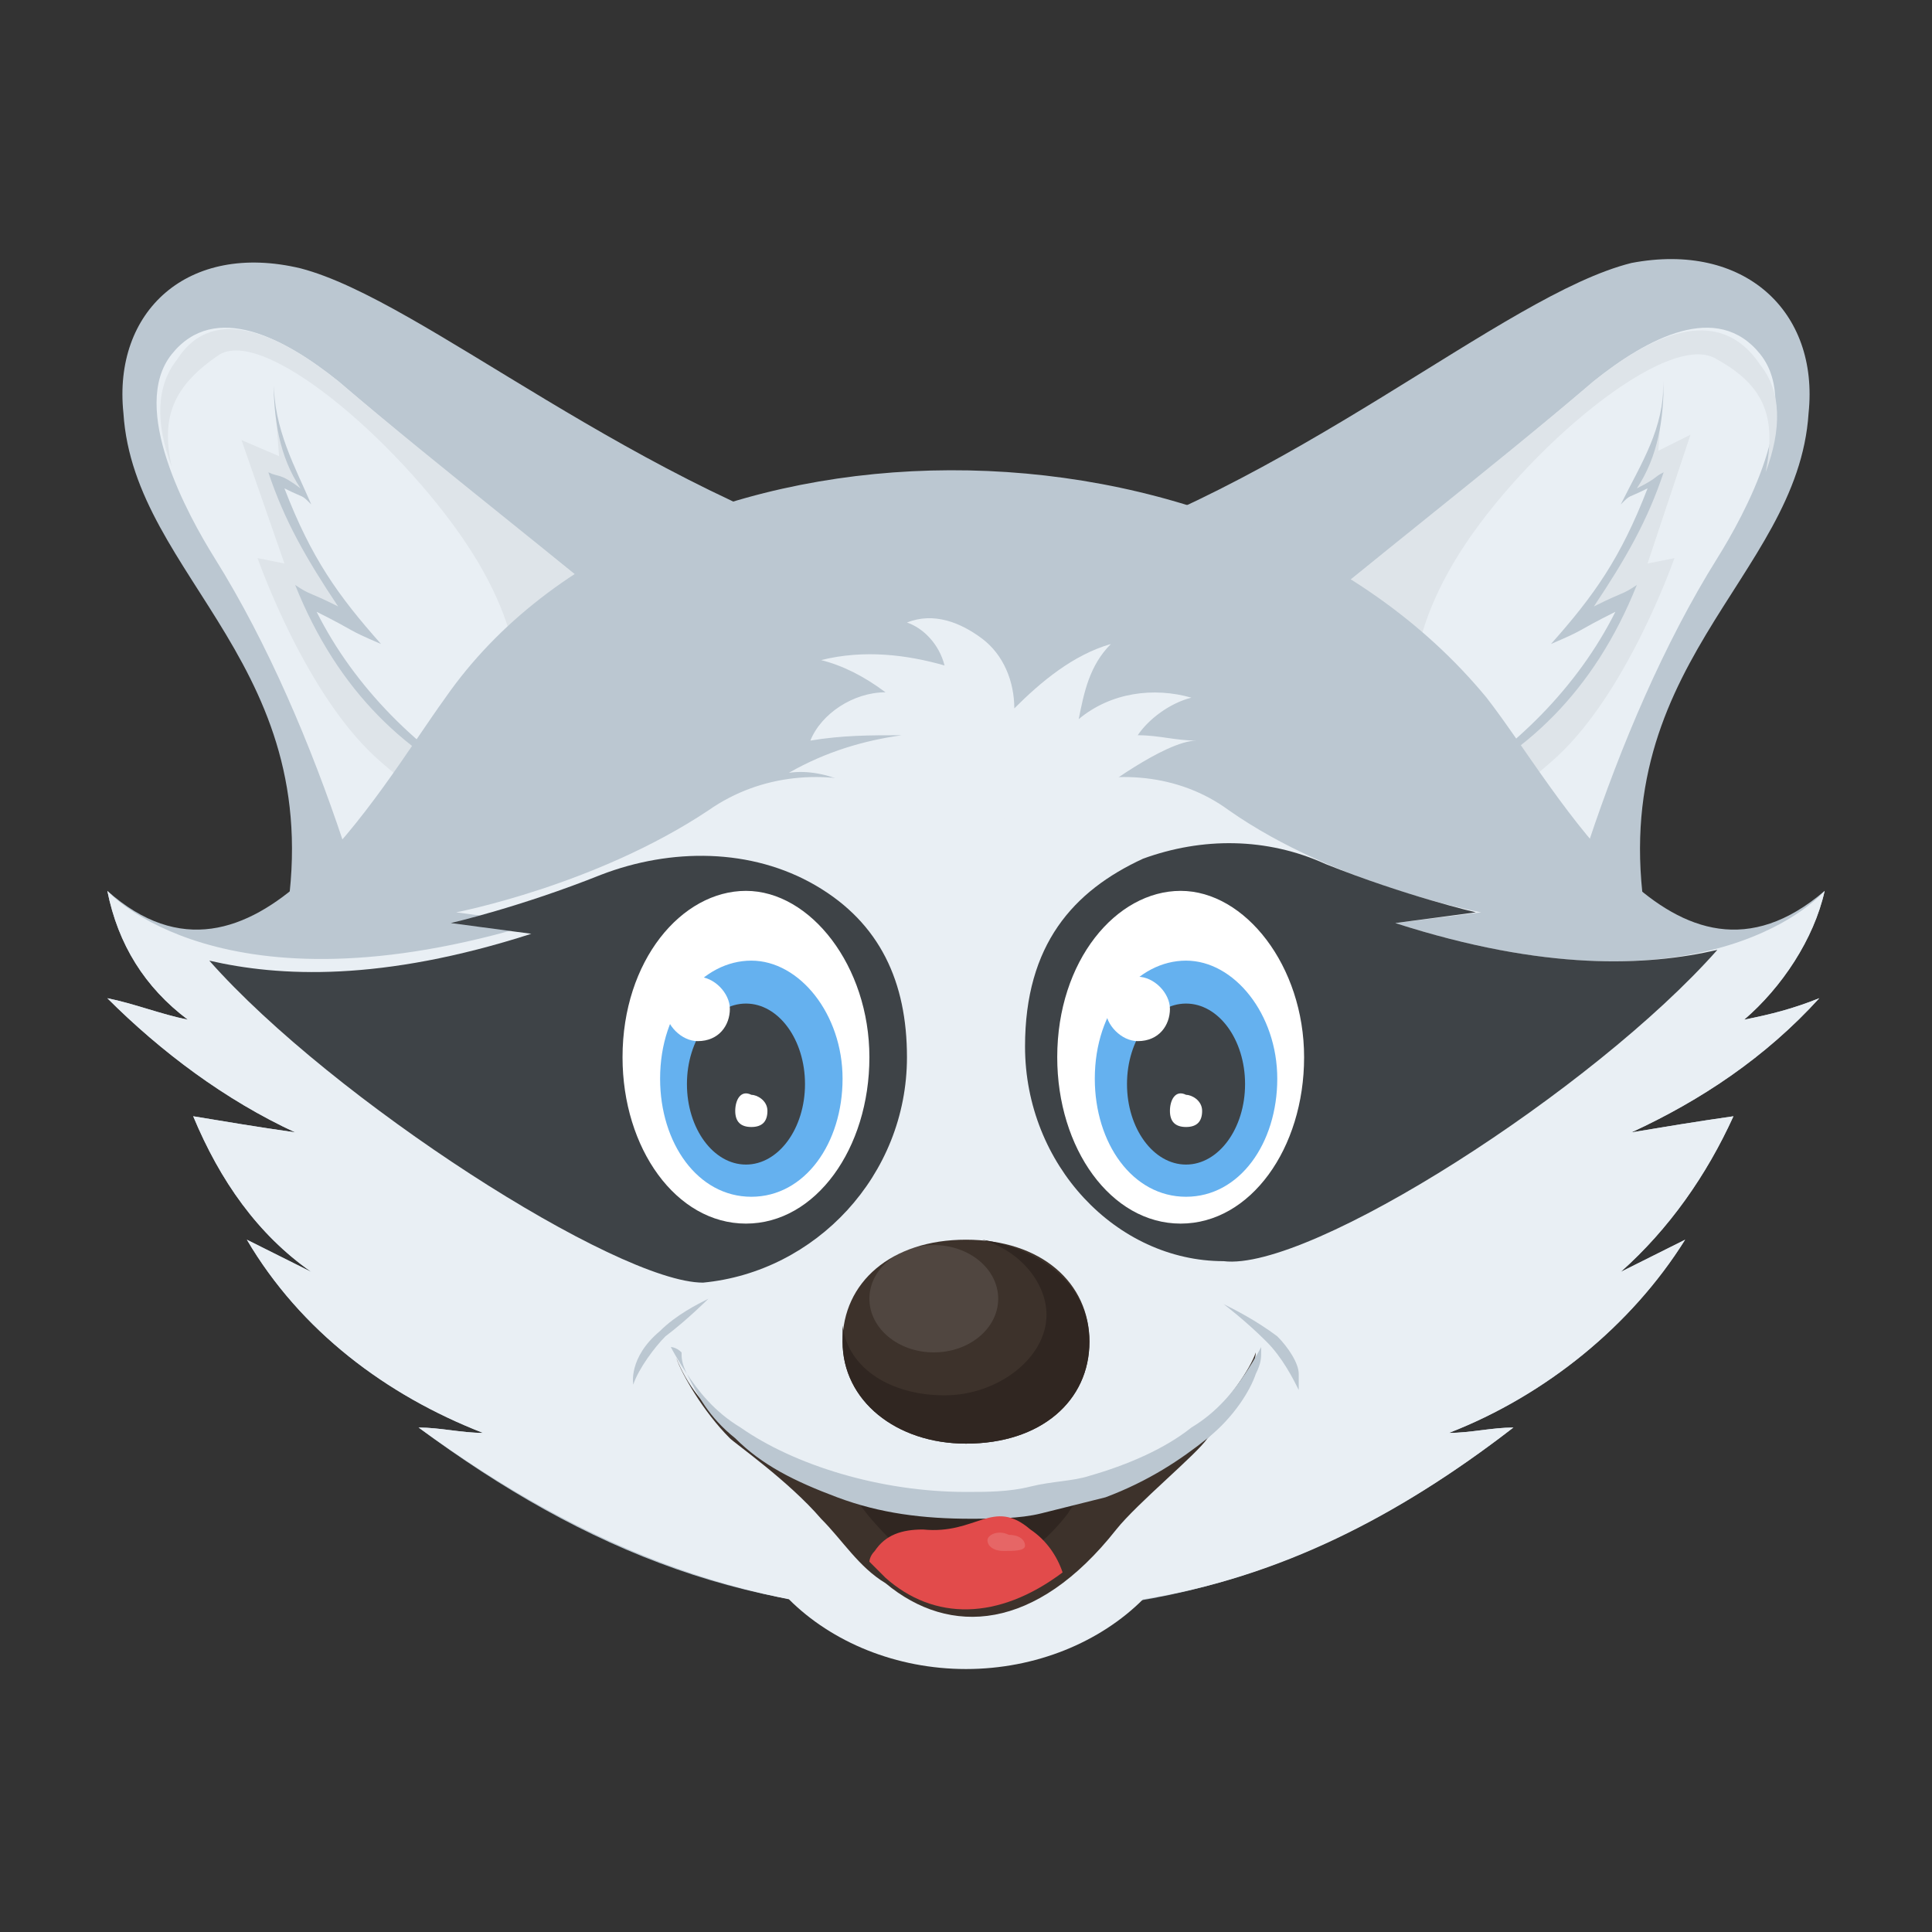 <?xml version="1.0" encoding="utf-8"?>
<!-- Generator: Adobe Illustrator 18.0.0, SVG Export Plug-In . SVG Version: 6.00 Build 0)  -->
<!DOCTYPE svg PUBLIC "-//W3C//DTD SVG 1.1//EN" "http://www.w3.org/Graphics/SVG/1.1/DTD/svg11.dtd">
<svg version="1.1" id="Layer_1" xmlns="http://www.w3.org/2000/svg" xmlns:xlink="http://www.w3.org/1999/xlink" x="0px" y="0px"
	 viewBox="0 0 36 36" enable-background="new 0 0 36 36" xml:space="preserve">
<rect x="0" y="0" width="36" height="36" fill="#333333" stroke="none"/>
<g>
	<g>
		<g>
			<g>
				<g>
					<g>
						<path fill="#BBC7D1" d="M33.7,7.7c-0.2,3.1-3.9,4.7-3,9.6c-6.4-2.8-7.6-6.4-11.4-6.8c4.8-1.4,8.7-5,11.1-5.6
							C32.5,4.5,33.9,5.8,33.7,7.7z"/>
					</g>
				</g>
			</g>
			<g>
				<g>
					<g>
						<path fill="#E9EFF4" d="M23.3,12.3c2.1-1.7,4.3-3.4,6.4-5.2c1-0.8,2.3-1.5,3.1-0.5c0.8,1-0.3,3-0.8,3.8
							c-1,1.6-1.8,3.5-2.4,5.3c-0.3,0.8-0.7,1.5-1.3,2.1c-0.8,0.7-1.8,1-2.8,1c-1,0-2-0.3-3-0.6"/>
					</g>
				</g>
			</g>
			<g>
				<g>
					<path fill="#DEE4E9" d="M29.7,7.1c-2,1.7-4.1,3.3-6.1,5c0.1,0.7,0.2,1.3,0.4,1.7c0.3,0.5,1.5,1.6,1.5,1.6s0.9,0.2,1,0.2
						l-0.1-2.2c0,0-0.4-1.2,0.8-3.1s3.9-4.2,4.8-3.6c0.9,0.5,1.1,1.1,0.9,2.1c0.3-0.8,0.3-1.5-0.1-2C32,5.6,30.7,6.3,29.7,7.1z"/>
				</g>
			</g>
			<g>
				<g>
					<g>
						<path fill="#DEE4E9" d="M30.7,10.5l0.5-0.1c0,0-0.9,2.6-2.3,3.8c-1.4,1.2-1.4,1.2-1.4,1.2l0.3-1.2c1.1-0.8,2-1.8,2.5-3.1
							c-0.3,0.1-0.6,0.3-0.9,0.5c0.6-0.8,1.2-1.7,1.5-2.7c-0.2,0.1-0.3,0.2-0.5,0.3c0.4-0.6,0.6-1.3,0.6-2.1c0,0,0,0,0,0l-0.1,1.3
							l0.6-0.3L30.7,10.5z"/>
					</g>
				</g>
			</g>
			<g>
				<g>
					<g>
						<path fill="#BBC7D1" d="M29.7,11.3c0.6-0.3,0.5-0.2,0.8-0.4c-0.8,2-2.1,3.2-3.7,3.9c1.4-0.8,2.6-2,3.3-3.4
							c-0.8,0.4-0.5,0.3-1.2,0.6c0.8-0.9,1.3-1.6,1.8-2.9c-0.4,0.2-0.3,0.1-0.5,0.3c0.4-0.8,0.8-1.4,0.8-2.3c0,0.7-0.1,1.4-0.5,2
							c0.4-0.2,0.3-0.2,0.5-0.3C30.7,9.7,30.3,10.4,29.7,11.3z"/>
					</g>
				</g>
			</g>
		</g>
		<g>
			<g>
				<g>
					<g>
						<path fill="#BBC7D1" d="M2.3,7.7c0.2,3.1,3.9,4.7,3,9.6c6.4-2.8,7.6-6.4,11.4-6.8C11.8,9.1,7.9,5.6,5.6,5
							C3.5,4.5,2.1,5.8,2.3,7.7z"/>
					</g>
				</g>
			</g>
			<g>
				<g>
					<g>
						<path fill="#E9EFF4" d="M12.7,12.3c-2.1-1.7-4.3-3.4-6.4-5.2C5.3,6.3,4,5.6,3.2,6.6c-0.8,1,0.3,3,0.8,3.8
							c1,1.6,1.8,3.5,2.4,5.3c0.3,0.8,0.7,1.5,1.3,2.1c0.8,0.7,1.8,1,2.8,1s2-0.3,3-0.6"/>
					</g>
				</g>
			</g>
			<g>
				<g>
					<path fill="#DEE4E9" d="M6.3,7.1c2,1.7,4.1,3.3,6.1,5c-0.1,0.7-0.2,1.3-0.4,1.7c-0.3,0.5-1.5,1.6-1.5,1.6s-0.9,0.2-1,0.2
						l0.1-2.2c0,0,0.4-1.2-0.8-3.1S5,6.1,4.1,6.6C3.2,7.2,3,7.8,3.2,8.7c-0.3-0.8-0.3-1.5,0.1-2C4,5.6,5.3,6.3,6.3,7.1z"/>
				</g>
			</g>
			<g>
				<g>
					<g>
						<path fill="#DEE4E9" d="M5.3,10.5l-0.5-0.1c0,0,0.9,2.6,2.3,3.8c1.4,1.2,1.4,1.2,1.4,1.2l-0.3-1.2c-1.1-0.8-2-1.8-2.5-3.1
							c0.3,0.1,0.6,0.3,0.9,0.5C6.1,10.8,5.5,9.9,5.2,9C5.3,9,5.5,9.1,5.7,9.2C5.3,8.6,5.1,7.9,5.1,7.2c0,0,0,0,0,0l0.1,1.3L4.5,8.2
							L5.3,10.5z"/>
					</g>
				</g>
			</g>
			<g>
				<g>
					<g>
						<path fill="#BBC7D1" d="M6.3,11.3c-0.6-0.3-0.5-0.2-0.8-0.4c0.8,2,2.1,3.2,3.7,3.9c-1.4-0.8-2.6-2-3.3-3.4
							c0.8,0.4,0.5,0.3,1.2,0.6c-0.8-0.9-1.3-1.6-1.8-2.9c0.4,0.2,0.3,0.1,0.5,0.3C5.5,8.7,5.1,8,5.1,7.1c0,0.7,0.1,1.4,0.5,2
							C5.2,8.8,5.2,8.9,5,8.8C5.3,9.7,5.7,10.4,6.3,11.3z"/>
					</g>
				</g>
			</g>
		</g>
	</g>
	<g>
		<g>
			<g>
				<g>
					<path fill="#BBC7D1" d="M33.9,18.6c-1,1.1-2.2,1.9-3.5,2.5c0.6-0.1,1.2-0.2,1.9-0.3c-0.5,1.1-1.2,2.1-2.1,2.9
						c0.4-0.2,0.8-0.4,1.2-0.6c-1,1.6-2.6,2.9-4.4,3.6c0.4,0,0.8-0.1,1.2-0.1C25.1,29,21.9,30.2,18,30c-3.9,0.2-7.1-1.1-10.2-3.4
						c0.4,0,0.8,0.1,1.2,0.1c-1.8-0.7-3.4-1.9-4.4-3.6c0.4,0.2,0.8,0.4,1.2,0.6C4.8,23,4.1,22,3.6,20.8c0.6,0.1,1.2,0.2,1.9,0.3
						c-1.3-0.6-2.5-1.5-3.5-2.5c0.5,0.1,1,0.3,1.5,0.4c-0.8-0.6-1.3-1.4-1.5-2.4c2.7,2.4,5-1.8,6.3-3.6c3.9-5.6,14.7-5.7,19.4,0
						c1.4,1.8,3.5,6,6.3,3.6c-0.2,0.9-0.8,1.8-1.5,2.4C33,18.9,33.4,18.8,33.9,18.6z"/>
				</g>
			</g>
		</g>
	</g>
	<g>
		<g>
			<g>
				<path fill="#E9EFF4" d="M20.4,14.8c0,0,1.3-1,1.9-1c-0.4,0-0.7-0.1-1.1-0.1c0.2-0.3,0.6-0.6,1-0.7c-0.7-0.2-1.5-0.1-2.1,0.4
					c0.1-0.5,0.2-1,0.6-1.4c-0.7,0.2-1.3,0.7-1.8,1.2c0-0.5-0.2-1-0.6-1.3s-0.9-0.5-1.4-0.3c0.3,0.1,0.6,0.4,0.7,0.8
					c-0.7-0.2-1.5-0.3-2.3-0.1c0.4,0.1,0.8,0.3,1.2,0.6c-0.6,0-1.2,0.4-1.4,0.9c0.6-0.1,1.1-0.1,1.7-0.1c-0.7,0.1-1.4,0.3-2.1,0.7
					c0.7-0.1,1.5,0.3,2,0.9c0.5,0.6,0.8,1.3,1.1,2c0.6-0.8,1.5-1.4,2.5-1.7"/>
			</g>
		</g>
	</g>
	<g>
		<g>
			<g>
				<path fill="#E9EFF4" d="M33.9,18.6c-1,1.1-2.2,1.9-3.5,2.5c0.6-0.1,1.2-0.2,1.9-0.3c-0.5,1.1-1.2,2.1-2.1,2.9
					c0.4-0.2,0.8-0.4,1.2-0.6c-1,1.6-2.6,2.9-4.4,3.6c0.4,0,0.8-0.1,1.2-0.1c-2.2,1.7-4.4,2.8-6.9,3.2c-0.8,0.8-2,1.3-3.3,1.3
					c-1.3,0-2.5-0.5-3.3-1.3c-2.5-0.5-4.7-1.6-6.9-3.2c0.4,0,0.8,0.1,1.2,0.1c-1.8-0.7-3.4-1.9-4.4-3.6c0.4,0.2,0.8,0.4,1.2,0.6
					C4.8,23,4.1,22,3.6,20.8c0.6,0.1,1.2,0.2,1.9,0.3c-1.3-0.6-2.5-1.5-3.5-2.5c0.5,0.1,1,0.3,1.5,0.4c-0.8-0.6-1.3-1.4-1.5-2.4
					c0,0,2.1,2.4,8,0.6l-1.5-0.2c0,0,2.6-0.5,4.7-1.9c2-1.4,4.8-0.2,4.9,1.3c0-1.5,2.9-2.7,4.8-1.3c2,1.4,4.7,1.9,4.7,1.9L26,17.2
					c5.9,1.9,8-0.6,8-0.6c-0.2,0.9-0.8,1.8-1.5,2.4C33,18.9,33.4,18.8,33.9,18.6z"/>
			</g>
		</g>
	</g>
	<g>
		<g>
			<g>
				<path fill="#3E4347" d="M32,17.7c-1.3,0.3-3.2,0.4-6-0.5l1.5-0.2c0,0-1.3-0.3-2.8-0.9c-1.1-0.5-2.3-0.5-3.4-0.1
					c-1.3,0.6-2.2,1.6-2.2,3.5c0,2.2,1.7,4,3.7,4C24.4,23.7,29.7,20.3,32,17.7z"/>
			</g>
		</g>
		<g>
			<g>
				<path fill="#3E4347" d="M16.9,19.7c0-1.4-0.5-2.5-1.7-3.2c-1.2-0.7-2.7-0.7-4-0.2c-1.5,0.6-2.8,0.9-2.8,0.9l1.5,0.2
					c-2.8,0.9-4.7,0.8-6,0.5c2.3,2.6,7.6,6,9.2,6C15.2,23.7,16.9,21.9,16.9,19.7z"/>
			</g>
		</g>
	</g>
	<g>
		<g>
			<g>
				<g>
					<g>
						<path fill="#FFFFFF" d="M11.6,19.7c0,1.7,1,3.1,2.3,3.1s2.3-1.4,2.3-3.1s-1.1-3.1-2.3-3.1S11.6,17.9,11.6,19.7z"/>
					</g>
				</g>
			</g>
			<g>
				<g>
					<g>
						<path fill="#65B1EF" d="M12.3,20.1c0,1.2,0.7,2.2,1.7,2.2s1.7-1,1.7-2.2c0-1.2-0.8-2.2-1.7-2.2S12.3,18.8,12.3,20.1z"/>
					</g>
				</g>
			</g>
			<g>
				<g>
					<g>
						<ellipse fill="#3E4347" cx="13.9" cy="20.2" rx="1.1" ry="1.5"/>
					</g>
				</g>
			</g>
			<g>
				<g>
					<g>
						<path fill="#FFFFFF" d="M12.4,18.8c0,0.3,0.3,0.6,0.6,0.6c0.4,0,0.6-0.3,0.6-0.6c0-0.3-0.3-0.6-0.6-0.6
							C12.7,18.2,12.4,18.5,12.4,18.8z"/>
					</g>
				</g>
			</g>
			<g>
				<g>
					<g>
						<path fill="#FFFFFF" d="M13.7,20.7c0,0.2,0.1,0.3,0.3,0.3c0.2,0,0.3-0.1,0.3-0.3c0-0.2-0.2-0.3-0.3-0.3
							C13.8,20.3,13.7,20.5,13.7,20.7z"/>
					</g>
				</g>
			</g>
		</g>
		<g>
			<g>
				<g>
					<g>
						<path fill="#FFFFFF" d="M19.7,19.7c0,1.7,1,3.1,2.3,3.1s2.3-1.4,2.3-3.1s-1.1-3.1-2.3-3.1S19.7,17.9,19.7,19.7z"/>
					</g>
				</g>
			</g>
			<g>
				<g>
					<g>
						<path fill="#65B1EF" d="M20.4,20.1c0,1.2,0.7,2.2,1.7,2.2s1.7-1,1.7-2.2c0-1.2-0.8-2.2-1.7-2.2S20.4,18.8,20.4,20.1z"/>
					</g>
				</g>
			</g>
			<g>
				<g>
					<g>
						<ellipse fill="#3E4347" cx="22.1" cy="20.2" rx="1.1" ry="1.5"/>
					</g>
				</g>
			</g>
			<g>
				<g>
					<g>
						<path fill="#FFFFFF" d="M20.6,18.8c0,0.3,0.3,0.6,0.6,0.6c0.4,0,0.6-0.3,0.6-0.6c0-0.3-0.3-0.6-0.6-0.6
							C20.8,18.2,20.6,18.5,20.6,18.8z"/>
					</g>
				</g>
			</g>
			<g>
				<g>
					<g>
						<path fill="#FFFFFF" d="M21.8,20.7c0,0.2,0.1,0.3,0.3,0.3c0.2,0,0.3-0.1,0.3-0.3c0-0.2-0.2-0.3-0.3-0.3
							C21.9,20.3,21.8,20.5,21.8,20.7z"/>
					</g>
				</g>
			</g>
		</g>
	</g>
	<g>
		<g>
			<g>
				<g>
					<g>
						<path fill="#3D322B" d="M23.4,25.2c0,0.2-0.3,1-0.9,1.6c-0.2,0.3-1.3,1.2-1.7,1.7c-1.5,1.9-3.1,2-4.3,1
							c-0.5-0.3-0.8-0.8-1.2-1.2c-0.6-0.7-1.6-1.4-1.7-1.5c-0.5-0.5-0.9-1.2-1-1.5c0.2,0.5,0.5,0.9,1.1,1.4c0.9,0.8,2.6,1.3,4.3,1.3
							c1.7,0,3.4-0.5,4.3-1.3C22.9,26.1,23.3,25.5,23.4,25.2z"/>
					</g>
				</g>
			</g>
			<g>
				<g>
					<g>
						<path fill="#302621" d="M18,27.9c-0.8,0-1.5-0.1-2.3-0.3c0.1,0.1,0.2,0.2,0.3,0.4c0.2,0.3,0.5,0.6,0.8,0.9
							c0.8,0.7,2.1,0.6,3.1-0.7c0.1-0.2,0.4-0.4,0.6-0.6C19.8,27.8,18.9,27.9,18,27.9z"/>
					</g>
				</g>
			</g>
			<g>
				<g>
					<g>
						<path fill="#BBC7D1" d="M12.5,25.1c0,0,0.1,0.2,0.3,0.5c0.2,0.3,0.5,0.7,1,1c1,0.7,2.6,1.2,4.2,1.2c0.4,0,0.8,0,1.2-0.1
							c0.4-0.1,0.8-0.1,1.1-0.2c0.7-0.2,1.4-0.5,1.9-0.9c0.5-0.3,0.8-0.7,1-1c0.2-0.3,0.3-0.5,0.3-0.5c0,0,0,0,0,0.1
							c0,0.1,0,0.2-0.1,0.4c-0.1,0.3-0.4,0.8-0.9,1.2c-0.5,0.4-1.1,0.8-1.9,1.1c-0.4,0.1-0.8,0.2-1.2,0.3c-0.4,0.1-0.9,0.1-1.3,0.1
							c-0.9,0-1.7-0.1-2.5-0.4c-0.8-0.3-1.4-0.6-1.9-1.1c-0.5-0.4-0.7-0.8-0.9-1.2c-0.1-0.2-0.1-0.3-0.1-0.4
							C12.6,25.1,12.5,25.1,12.5,25.1z"/>
					</g>
				</g>
			</g>
			<g>
				<g>
					<g>
						<path fill="#E24B4B" d="M19.2,28.5c-0.7-0.6-1,0.1-2,0c-0.4,0-0.7,0.1-0.9,0.4c-0.1,0.1-0.1,0.2-0.1,0.2
							c0.1,0.1,0.2,0.2,0.3,0.3c0.9,0.8,2.1,0.8,3.3-0.1C19.7,29,19.5,28.7,19.2,28.5z"/>
					</g>
				</g>
			</g>
			<g opacity="0.15">
				<g>
					<g>
						<path fill="#FFFFFF" d="M19.1,28.8c0,0.1-0.2,0.1-0.4,0.1c-0.2,0-0.3-0.1-0.3-0.2c0-0.1,0.2-0.2,0.4-0.1
							C19,28.6,19.1,28.7,19.1,28.8z"/>
					</g>
				</g>
			</g>
		</g>
		<g>
			<g>
				<g>
					<g>
						<path fill="#BBC7D1" d="M24.2,25.9c-0.1-0.2-0.3-0.6-0.6-0.9c-0.4-0.4-0.8-0.7-0.8-0.7c0.2,0.1,0.6,0.3,1,0.6
							c0.2,0.2,0.4,0.5,0.4,0.7C24.2,25.7,24.2,25.9,24.2,25.9z"/>
					</g>
				</g>
				<g>
					<g>
						<path fill="#BBC7D1" d="M13.2,24.2c0,0-0.4,0.4-0.8,0.7c-0.2,0.2-0.5,0.6-0.6,0.9c0,0-0.1-0.5,0.5-1
							C12.6,24.5,13,24.3,13.2,24.2z"/>
					</g>
				</g>
			</g>
		</g>
	</g>
	<g>
		<g>
			<g>
				<g>
					<path fill="#3D322B" d="M20.3,25c0,1.1-0.9,1.9-2.3,1.9c-1.3,0-2.3-0.8-2.3-1.9c0-1.1,0.9-1.9,2.3-1.9
						C19.4,23.1,20.3,23.9,20.3,25z"/>
				</g>
			</g>
		</g>
		<g>
			<g>
				<g>
					<path fill="#302621" d="M20.3,25c0,1.1-0.9,1.9-2.3,1.9c-1.3,0-2.3-0.8-2.3-1.9c0-0.1,0-0.2,0-0.3c0.1,0.8,0.9,1.3,1.9,1.3
						c1,0,1.9-0.7,1.9-1.5c0-0.6-0.5-1.2-1.2-1.4C19.5,23.3,20.3,24,20.3,25z"/>
				</g>
			</g>
		</g>
		<g opacity="0.1">
			<g>
				<g>
					<ellipse fill="#FFFFFF" cx="17.4" cy="24.2" rx="1.2" ry="1"/>
				</g>
			</g>
		</g>
	</g>
</g>
</svg>
